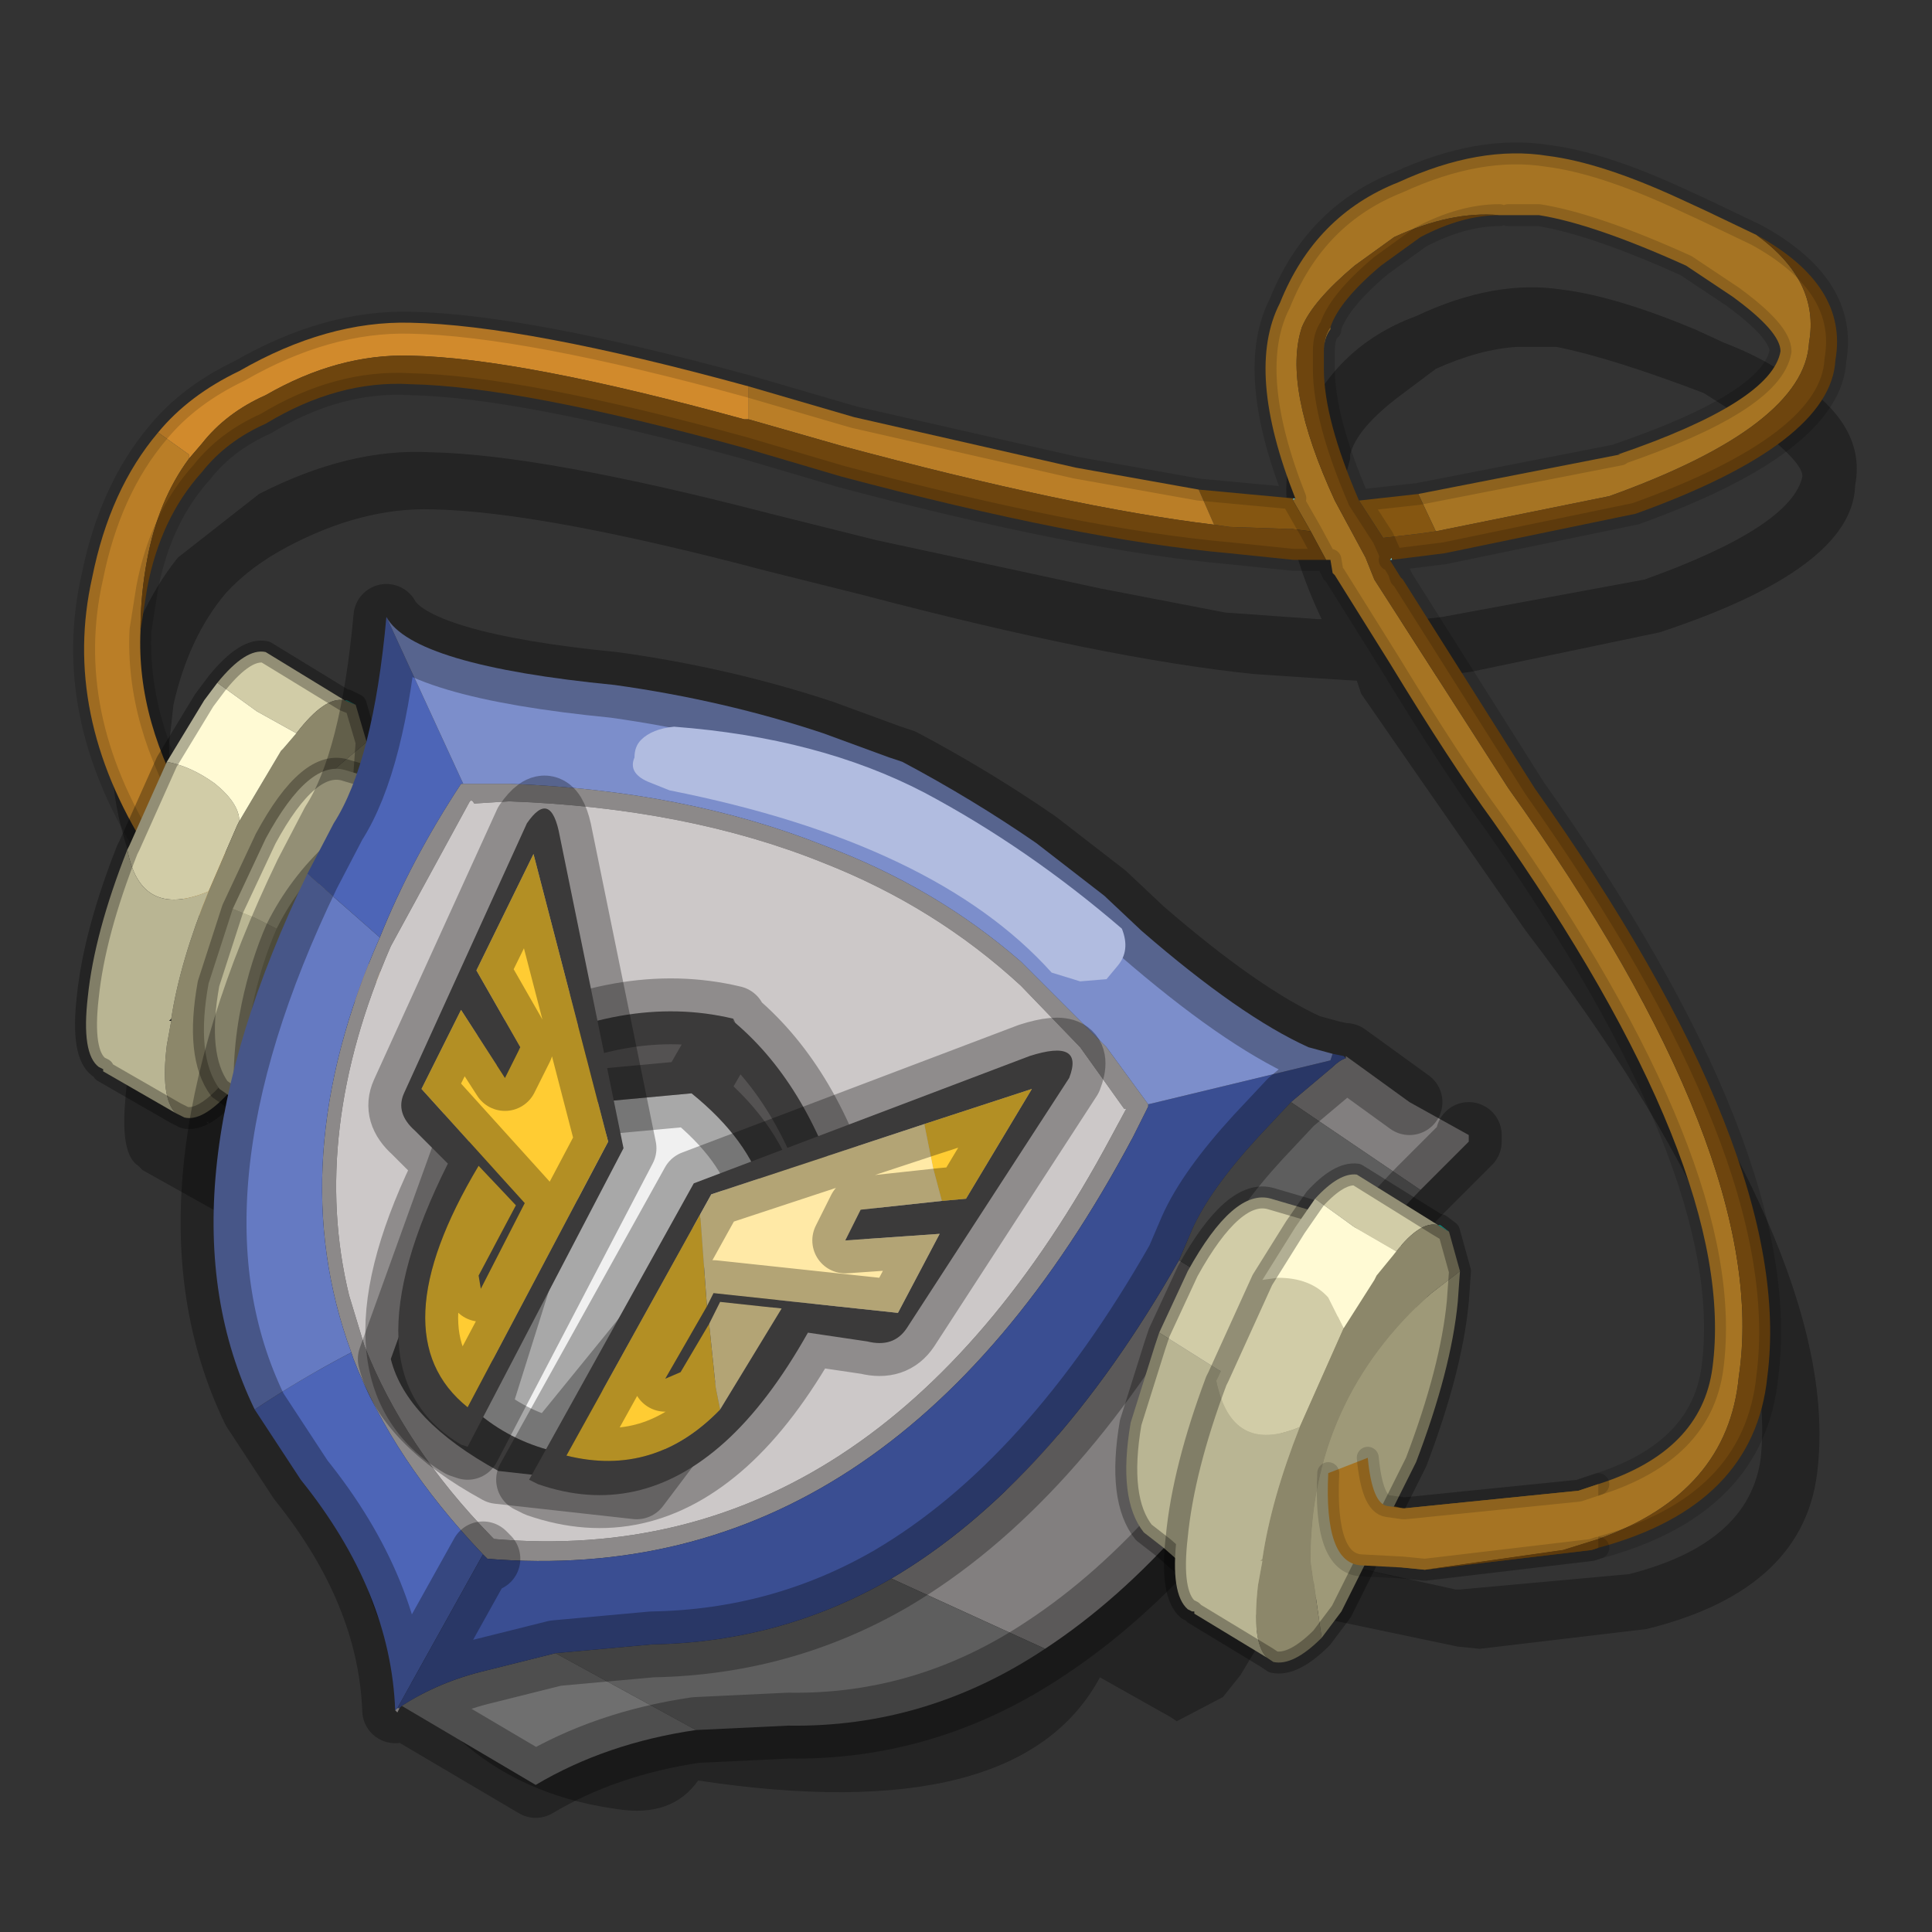 <?xml version="1.0" encoding="UTF-8" standalone="no"?>
<svg xmlns:xlink="http://www.w3.org/1999/xlink" height="440.0px" width="440.0px" xmlns="http://www.w3.org/2000/svg">
  <rect width="100%" height="100%" fill="#333333" stroke="none"/>
  <g transform="matrix(10.0, 0.0, 0.0, 10.0, 0.0, 0.0)">
    <use height="44.0" transform="matrix(1.0, 0.0, 0.0, 1.0, 0.0, 0.0)" width="44.0" xlink:href="#shape0"/>
  </g>
  <defs>
    <g id="shape0" transform="matrix(1.0, 0.0, 0.0, 1.0, 0.0, 0.0)">
      <path d="M44.0 44.0 L0.0 44.0 0.0 0.0 44.0 0.0 44.0 44.0" fill="#43adca" fill-opacity="0.0" fill-rule="evenodd" stroke="none"/>
      <path d="M30.9 15.5 L30.85 15.5 30.05 15.45 28.55 15.35 Q25.15 15.0 19.65 13.55 L17.45 13.0 Q12.35 11.65 9.85 11.6 8.25 11.55 6.55 12.45 5.7 12.9 5.15 13.5 4.3 14.5 3.95 16.05 L3.85 16.95 Q3.85 18.4 4.5 19.9 L5.3 18.6 5.6 18.2 Q6.2 17.4 6.6 17.5 L8.5 18.55 8.55 18.55 8.7 18.65 9.05 19.5 9.0 20.15 9.0 20.2 9.4 20.35 10.3 20.65 10.65 20.45 18.55 20.65 Q22.9 22.2 25.55 25.65 27.0 27.55 27.5 29.5 28.0 28.9 28.35 28.95 L30.2 30.05 30.25 30.05 30.45 30.15 Q30.7 30.35 30.75 31.0 L30.7 31.65 Q30.55 33.1 29.85 35.0 L29.75 35.45 33.15 36.2 33.25 36.2 37.1 35.85 Q39.85 35.15 40.1 33.2 40.55 28.8 34.75 21.2 L32.35 17.75 31.0 15.8 30.9 15.5 M39.9 9.65 L38.8 8.95 Q36.7 8.15 35.45 7.9 L35.35 7.9 34.85 7.9 34.75 7.9 34.55 7.9 Q33.7 7.95 32.7 8.4 L31.9 9.0 Q30.9 9.75 30.75 10.35 L30.75 10.45 30.6 11.0 30.6 11.25 Q30.65 12.35 31.55 14.2 L32.85 14.05 37.45 13.2 Q40.8 12.0 41.05 10.85 41.05 10.5 39.9 9.65 M39.25 7.8 Q39.9 8.05 40.4 8.35 42.55 9.5 42.25 11.05 42.2 12.95 37.8 14.4 L33.5 15.3 32.35 15.45 32.25 15.45 32.5 15.8 32.5 15.85 35.7 20.4 Q41.9 28.6 41.4 33.4 41.15 36.2 37.5 37.1 L33.7 37.55 33.2 37.5 29.15 36.65 28.25 38.15 27.85 38.65 26.8 39.2 26.65 39.1 25.05 38.2 Q23.2 41.65 15.9 40.55 15.3 41.4 14.05 41.2 9.35 40.55 8.1 35.2 6.85 29.85 6.5 27.5 L6.4 27.4 6.15 27.2 Q5.5 27.8 5.05 27.65 L4.95 27.6 3.25 26.65 3.2 26.6 3.15 26.55 Q2.75 26.3 2.85 25.1 2.95 23.65 3.6 21.8 L3.65 21.7 3.85 21.35 Q2.15 18.6 2.65 15.8 3.05 13.95 4.05 12.7 L5.9 11.25 Q7.95 10.2 9.8 10.3 12.35 10.35 17.55 11.7 L19.95 12.3 25.05 13.4 27.9 13.95 30.0 14.1 30.1 14.1 Q28.8 11.35 29.6 9.8 30.35 7.9 32.25 7.2 34.05 6.35 35.6 6.6 36.8 6.75 38.6 7.5 L39.25 7.8 M4.7 25.55 L4.75 25.6 4.75 25.55 4.7 25.55" fill="#000000" fill-opacity="0.302" fill-rule="evenodd" stroke="none"/>
      <path d="M29.5 11.35 L29.45 11.4 29.45 11.35 29.5 11.35 M31.7 12.7 L31.7 12.75 31.65 12.75 31.7 12.7" fill="#87f4ff" fill-rule="evenodd" stroke="none"/>
      <path d="M29.5 11.35 Q28.35 8.45 29.15 6.9 29.95 4.9 31.85 4.15 33.7 3.3 35.25 3.55 36.45 3.7 38.2 4.5 L38.85 4.8 40.0 5.35 Q41.45 6.4 41.2 7.8 41.1 9.7 36.65 11.3 L32.7 12.1 32.3 11.25 36.9 10.35 36.85 10.35 Q40.35 9.15 40.55 8.0 40.55 7.55 39.45 6.75 L38.4 6.05 Q36.3 5.1 35.05 4.9 L34.95 4.9 34.45 4.9 34.35 4.9 34.15 4.9 Q33.05 4.8 31.75 5.4 L30.85 6.05 Q29.9 6.85 29.65 7.45 29.2 8.8 30.4 11.4 L31.1 12.7 31.3 13.2 34.35 17.95 Q40.35 26.35 39.6 31.35 39.35 34.0 36.4 35.05 L35.6 35.3 32.45 35.75 31.95 35.7 28.1 34.8 26.85 34.45 24.2 33.9 25.05 32.65 27.15 33.15 28.1 33.45 31.95 34.35 32.0 34.35 35.95 33.95 36.4 33.8 Q38.75 33.05 39.0 31.15 39.6 26.65 34.0 18.7 33.05 17.4 31.65 15.1 L30.4 13.1 30.35 13.05 30.3 12.75 30.2 12.75 29.85 12.1 29.45 11.4 29.5 11.35 M30.3 7.45 L30.3 7.5 Q30.15 7.7 30.15 8.0 30.15 7.65 30.3 7.45" fill="#a67423" fill-rule="evenodd" stroke="none"/>
      <path d="M29.45 11.4 L29.85 12.1 29.45 12.05 28.0 12.0 27.65 11.95 27.3 11.15 29.45 11.35 29.45 11.4 M25.05 32.65 L24.2 33.9 23.6 33.85 22.1 34.05 21.65 33.95 21.35 33.55 Q21.2 33.3 21.35 33.1 21.4 32.8 21.7 32.75 L25.05 32.65 M32.3 11.25 L32.7 12.1 32.35 12.15 31.5 12.25 30.95 11.4 32.3 11.25" fill="#855611" fill-rule="evenodd" stroke="none"/>
      <path d="M27.3 11.15 L27.65 11.95 Q24.35 11.55 19.15 10.15 L17.05 9.55 17.05 9.05 17.05 8.8 19.45 9.5 24.5 10.65 27.3 11.15 M3.6 9.85 L4.3 10.35 4.3 10.45 Q3.6 11.4 3.35 12.75 3.2 13.55 3.2 14.35 3.1 16.45 4.4 18.6 4.95 19.4 6.85 20.85 L8.75 22.2 7.75 23.1 Q4.65 21.5 3.35 19.35 1.4 16.25 2.1 13.15 2.5 11.15 3.6 9.85" fill="#ba7e27" fill-rule="evenodd" stroke="none"/>
      <path d="M17.05 8.8 L17.05 9.05 17.05 9.55 16.95 9.55 Q11.85 8.15 9.35 8.1 7.7 8.05 6.05 9.0 5.15 9.4 4.6 10.1 L4.3 10.45 4.3 10.35 3.6 9.85 Q4.3 9.0 5.45 8.45 7.45 7.3 9.35 7.35 11.95 7.4 17.05 8.8" fill="#d18a2c" fill-rule="evenodd" stroke="none"/>
      <path d="M29.85 12.1 L30.2 12.75 29.45 12.75 28.0 12.6 Q24.6 12.3 19.15 10.85 L16.95 10.2 Q11.85 8.8 9.35 8.75 7.7 8.65 6.05 9.65 5.15 10.05 4.6 10.75 3.65 11.8 3.35 13.4 L3.2 14.35 Q3.2 13.55 3.35 12.75 3.6 11.4 4.3 10.45 L4.6 10.1 Q5.15 9.4 6.05 9.0 7.7 8.05 9.35 8.1 11.85 8.15 16.95 9.55 L17.05 9.55 19.15 10.15 Q24.35 11.55 27.65 11.95 L28.0 12.0 29.45 12.05 29.85 12.1 M32.45 35.75 L35.6 35.3 36.4 35.05 Q39.35 34.0 39.6 31.35 40.35 26.35 34.35 17.95 L31.3 13.2 31.1 12.7 30.4 11.4 Q29.2 8.8 29.65 7.45 29.9 6.85 30.85 6.05 L31.75 5.4 Q33.05 4.8 34.15 4.9 33.3 4.9 32.35 5.4 L31.45 6.05 Q30.5 6.85 30.3 7.45 30.15 7.65 30.15 8.0 L30.15 8.05 30.15 8.15 30.15 8.4 Q30.15 9.55 30.95 11.4 L31.5 12.25 32.35 12.15 32.7 12.1 36.65 11.3 Q41.1 9.7 41.2 7.8 41.45 6.4 40.0 5.35 42.1 6.5 41.8 8.2 41.7 10.1 37.25 11.7 L32.9 12.6 31.7 12.75 31.7 12.7 31.5 12.25 31.7 12.7 31.65 12.75 31.9 13.15 31.95 13.2 34.95 17.95 Q40.9 26.35 40.25 31.35 39.95 34.3 36.4 35.25 L36.25 35.3 32.45 35.75" fill="#6e450e" fill-rule="evenodd" stroke="none"/>
      <path d="M40.0 5.35 L38.85 4.8 38.2 4.5 Q36.45 3.7 35.25 3.55 33.7 3.3 31.85 4.15 29.95 4.9 29.15 6.9 28.35 8.45 29.5 11.35 L29.45 11.35 27.3 11.15 24.5 10.65 19.45 9.5 17.05 8.8 Q11.95 7.4 9.35 7.35 7.45 7.3 5.45 8.45 4.3 9.0 3.6 9.85 M29.45 11.4 L29.85 12.1 30.2 12.75 30.3 12.75 30.35 13.05 30.4 13.1 31.65 15.1 Q33.05 17.4 34.0 18.7 39.6 26.65 39.0 31.15 38.75 33.05 36.4 33.8 L35.95 33.95 32.0 34.35 31.95 34.35 28.1 33.45 27.15 33.15 25.05 32.65 21.7 32.75 Q21.4 32.8 21.35 33.1 21.2 33.3 21.35 33.55 L21.65 33.95 22.1 34.05 23.6 33.85 24.2 33.9 26.85 34.45 28.1 34.8 31.95 35.7 32.45 35.75 M34.35 4.9 L34.45 4.9 34.95 4.9 35.05 4.9 Q36.3 5.1 38.4 6.05 L39.45 6.75 Q40.55 7.55 40.55 8.0 40.35 9.15 36.85 10.35 L36.9 10.35 32.3 11.25 M40.0 5.35 Q42.1 6.5 41.8 8.2 41.7 10.1 37.25 11.7 L32.9 12.6 31.7 12.75 31.85 13.0 31.95 13.2 34.95 17.95 Q40.9 26.35 40.25 31.35 39.95 34.3 36.4 35.25 L36.25 35.3 32.45 35.75 M34.15 4.9 Q33.3 4.9 32.35 5.4 L31.45 6.05 Q30.5 6.85 30.3 7.45 L30.3 7.5 M30.15 8.0 L30.15 8.05 30.15 8.15 30.15 8.4 Q30.15 9.55 30.95 11.4 L32.3 11.25 M30.15 8.0 Q30.15 7.65 30.3 7.45 M29.45 11.35 L29.45 11.4 M31.5 12.25 L30.95 11.4 M31.5 12.25 L31.7 12.7 31.7 12.75 31.65 12.75 M31.9 13.15 L31.85 13.0 M31.95 13.2 L31.9 13.15 M3.2 14.35 L3.35 13.4 Q3.65 11.8 4.6 10.75 5.15 10.05 6.05 9.65 7.7 8.65 9.35 8.75 11.85 8.8 16.95 10.2 L19.15 10.85 Q24.6 12.3 28.0 12.6 L29.45 12.75 30.2 12.75 30.35 13.05 M3.2 14.35 Q3.1 16.45 4.4 18.6 4.95 19.4 6.85 20.85 L8.75 22.2 7.75 23.1 Q4.65 21.5 3.35 19.35 1.4 16.25 2.1 13.15 2.5 11.15 3.6 9.85" fill="none" stroke="#000000" stroke-linecap="round" stroke-linejoin="round" stroke-opacity="0.153" stroke-width="0.5"/>
      <path d="M2.9 19.35 L2.95 19.25 3.8 17.35 Q4.35 17.45 4.9 17.85 5.45 18.3 5.45 18.7 L5.4 18.8 4.75 20.3 Q3.2 20.95 2.9 19.35 M4.95 15.55 Q5.6 14.75 6.05 14.85 L7.85 15.95 Q7.4 15.85 6.75 16.7 L5.85 16.2 4.95 15.55" fill="#d1cca7" fill-rule="evenodd" stroke="none"/>
      <path d="M8.1 16.05 L8.35 16.9 7.7 17.45 Q5.0 19.75 5.0 23.25 L5.2 24.9 Q4.6 25.55 4.2 25.45 L4.0 25.35 Q3.65 25.0 3.8 23.8 L3.9 23.25 3.9 23.2 Q4.1 21.9 4.75 20.3 L5.4 18.8 5.45 18.7 6.4 17.1 6.45 17.05 6.75 16.7 Q7.4 15.85 7.85 15.95 L8.1 16.05" fill="#8c876a" fill-rule="evenodd" stroke="none"/>
      <path d="M7.85 15.95 L7.9 15.95 8.1 16.05 7.85 15.95" fill="#11ccb9" fill-rule="evenodd" stroke="none"/>
      <path d="M4.0 25.35 L2.35 24.4 2.35 24.35 2.25 24.3 Q1.85 24.0 2.0 22.7 2.15 21.25 2.9 19.35 3.2 20.95 4.75 20.3 4.1 21.9 3.9 23.2 L3.85 23.25 3.9 23.25 3.8 23.8 Q3.65 25.0 4.0 25.35" fill="#b9b593" fill-rule="evenodd" stroke="none"/>
      <path d="M8.35 16.9 L8.3 17.6 Q8.1 19.1 7.35 21.1 L5.65 24.35 5.2 24.9 5.0 23.25 Q5.0 19.75 7.7 17.45 L8.35 16.9" fill="#9e9978" fill-rule="evenodd" stroke="none"/>
      <path d="M3.8 17.35 L4.65 15.95 4.95 15.55 5.85 16.2 6.75 16.7 6.45 17.05 6.4 17.1 5.45 18.7 Q5.45 18.3 4.9 17.85 4.35 17.45 3.8 17.35" fill="#fffad4" fill-rule="evenodd" stroke="none"/>
      <path d="M7.85 15.95 L7.9 15.95 8.1 16.05 8.35 16.9 8.3 17.6 Q8.1 19.1 7.35 21.1 L5.65 24.35 5.2 24.9 Q4.6 25.55 4.2 25.45 L4.0 25.35 2.35 24.4 2.35 24.35 2.25 24.3 Q1.85 24.0 2.0 22.7 2.15 21.25 2.9 19.35 L2.95 19.25 3.8 17.35 4.65 15.95 4.95 15.55 Q5.6 14.75 6.05 14.85 L7.85 15.95 M8.1 16.05 L7.85 15.95 Z" fill="none" stroke="#000000" stroke-linecap="round" stroke-linejoin="round" stroke-opacity="0.302" stroke-width="0.5"/>
      <path d="M5.3 20.7 L6.05 19.1 Q7.05 17.25 7.9 17.55 L8.75 17.8 9.6 18.1 Q7.3 19.15 6.3 21.15 L5.8 20.9 5.3 20.7" fill="#d1cca7" fill-rule="evenodd" stroke="none"/>
      <path d="M6.3 21.15 Q5.95 21.95 5.75 22.9 5.5 24.1 5.6 25.25 L5.5 25.15 5.0 24.8 Q4.45 24.05 4.75 22.4 L5.3 20.7 5.8 20.9 6.3 21.15" fill="#b9b593" fill-rule="evenodd" stroke="none"/>
      <path d="M5.3 20.7 L6.05 19.1 Q7.05 17.25 7.9 17.55 L8.75 17.8 9.6 18.1 Q7.3 19.15 6.3 21.15 5.95 21.95 5.75 22.9 5.5 24.1 5.6 25.25 L5.5 25.15 5.0 24.8 Q4.45 24.05 4.75 22.4 L5.3 20.7 Z" fill="none" stroke="#000000" stroke-linecap="round" stroke-linejoin="round" stroke-opacity="0.302" stroke-width="0.5"/>
      <path d="M9.1 38.9 L9.05 39.0 9.0 38.95 9.05 38.9 9.1 38.9" fill="#b3afaf" fill-rule="evenodd" stroke="none"/>
      <path d="M10.55 17.85 L11.6 17.85 Q15.6 18.0 18.75 19.25 21.3 20.2 23.25 21.9 L25.2 23.85 26.15 25.15 26.15 25.2 25.8 25.9 Q20.3 36.25 11.1 35.5 L11.0 35.4 Q8.95 33.25 8.05 30.95 L8.0 30.8 Q6.4 26.45 8.65 21.35 9.35 19.6 10.5 17.85 L10.55 17.85 M24.6 23.85 L23.25 22.45 Q21.3 20.65 18.75 19.65 15.65 18.4 11.6 18.25 L10.8 18.3 Q10.75 18.2 10.7 18.25 L8.9 21.55 Q7.05 25.8 7.95 29.5 L8.3 30.65 Q9.2 32.95 11.2 35.0 L11.25 35.05 Q20.0 35.8 25.3 25.9 L25.65 25.25 25.6 25.25 24.6 23.85" fill="#8c8989" fill-rule="evenodd" stroke="none"/>
      <path d="M24.6 23.85 L25.6 25.25 25.65 25.25 25.3 25.9 Q20.0 35.8 11.25 35.05 L11.2 35.0 Q9.2 32.95 8.3 30.65 L7.95 29.5 Q7.05 25.8 8.9 21.55 L10.7 18.25 Q10.75 18.2 10.8 18.3 L11.6 18.25 Q15.65 18.4 18.75 19.65 21.3 20.65 23.25 22.45 L24.6 23.85" fill="#ccc8c8" fill-rule="evenodd" stroke="none"/>
      <path d="M30.65 24.05 L32.1 25.1 33.45 25.85 33.45 26.0 32.35 27.1 29.4 25.1 30.35 24.3 Q30.5 24.15 30.65 24.1 L30.65 24.05 M29.9 30.6 Q27.15 35.35 23.8 37.55 L20.3 35.95 Q23.95 33.8 26.85 28.7 L29.9 30.6" fill="#827f7f" fill-rule="evenodd" stroke="none"/>
      <path d="M32.35 27.1 Q30.8 28.7 30.25 29.85 L29.9 30.6 26.85 28.7 27.15 28.0 Q27.55 27.1 28.65 25.9 L29.4 25.1 32.35 27.1 M23.8 37.55 Q21.1 39.35 17.95 39.3 L15.85 39.4 12.65 37.65 14.85 37.45 Q17.8 37.4 20.3 35.95 L23.8 37.55" fill="#5e5e5e" fill-rule="evenodd" stroke="none"/>
      <path d="M10.5 17.85 L10.55 17.85 10.5 17.85" fill="#c7c3c3" fill-rule="evenodd" stroke="none"/>
      <path d="M15.85 39.4 Q13.8 39.7 12.2 40.65 L9.15 38.85 Q10.0 38.3 11.05 38.05 L12.65 37.65 15.85 39.4" fill="#6f6f6f" fill-rule="evenodd" stroke="none"/>
      <path d="M8.8 14.05 L10.55 17.85 10.5 17.85 Q9.35 19.6 8.65 21.35 L7.0 19.9 7.6 18.75 Q8.5 17.35 8.8 14.05 M9.0 38.95 Q8.9 36.25 6.85 33.7 L5.8 32.1 Q6.85 31.4 8.0 30.8 L8.05 30.95 Q8.95 33.25 11.0 35.4 L9.05 38.9 9.0 38.95" fill="#4d65b7" fill-rule="evenodd" stroke="none"/>
      <path d="M26.15 25.15 L30.3 24.15 30.35 24.0 30.6 24.05 30.65 24.1 Q30.5 24.15 30.35 24.3 L29.4 25.1 28.65 25.9 Q27.55 27.1 27.15 28.0 L26.85 28.7 Q23.95 33.8 20.3 35.95 17.8 37.4 14.85 37.45 L12.65 37.65 11.05 38.05 Q10.0 38.3 9.15 38.85 L9.1 38.9 9.05 38.9 11.0 35.4 11.1 35.5 Q20.3 36.25 25.8 25.9 L26.15 25.2 26.15 25.15" fill="#3a4e92" fill-rule="evenodd" stroke="none"/>
      <path d="M5.8 32.1 Q3.45 27.25 7.0 19.9 L8.65 21.35 Q6.4 26.45 8.0 30.8 6.85 31.4 5.8 32.1" fill="#657ac2" fill-rule="evenodd" stroke="none"/>
      <path d="M8.8 14.05 Q9.4 15.15 14.0 15.6 16.5 15.95 18.75 16.7 L20.25 17.25 20.55 17.35 Q22.15 18.2 23.6 19.2 L25.15 20.4 26.0 21.2 Q28.25 23.15 29.8 23.85 L30.35 24.0 30.3 24.15 26.15 25.15 25.2 23.85 23.25 21.9 Q21.3 20.2 18.75 19.25 15.6 18.0 11.6 17.85 L10.55 17.85 8.8 14.05" fill="#7c8ecb" fill-rule="evenodd" stroke="none"/>
      <path d="M30.35 24.0 L29.8 23.85 Q28.25 23.15 26.0 21.2 L25.15 20.4 23.6 19.2 Q22.15 18.2 20.55 17.35 L20.25 17.25 18.75 16.7 Q16.5 15.95 14.0 15.6 9.4 15.15 8.8 14.05 M30.35 24.0 L30.6 24.05 30.65 24.05 32.1 25.1 M33.45 25.85 L33.45 26.0 32.35 27.1 Q30.8 28.7 30.25 29.85 L29.9 30.6 Q27.15 35.35 23.8 37.55 21.1 39.35 17.95 39.3 L15.85 39.4 Q13.8 39.7 12.2 40.65 L9.15 38.85 9.1 38.9 M9.0 38.95 Q8.9 36.25 6.85 33.7 L5.8 32.1 Q3.45 27.25 7.0 19.9 L7.6 18.75 Q8.5 17.35 8.8 14.05 M30.65 24.05 L30.65 24.1 Q30.5 24.15 30.35 24.3 L29.4 25.1 M11.1 35.5 L11.0 35.4 9.05 38.9 9.0 38.95 M9.15 38.85 Q10.0 38.3 11.05 38.05 L12.65 37.65 14.85 37.45 Q17.8 37.4 20.3 35.95 23.95 33.8 26.85 28.7 L27.15 28.0 Q27.55 27.1 28.65 25.9 L29.4 25.1" fill="none" stroke="#000000" stroke-linecap="round" stroke-linejoin="round" stroke-opacity="0.298" stroke-width="1.5"/>
      <path d="M16.75 23.3 L16.7 23.2 16.75 23.3" fill="#8c8989" fill-rule="evenodd" stroke="none"/>
      <path d="M15.75 24.9 Q17.05 25.95 17.4 27.15 L12.6 33.05 Q11.6 32.8 10.85 32.15 L13.05 25.15 15.75 24.9" fill="#f0f0f0" fill-rule="evenodd" stroke="none"/>
      <path d="M16.75 23.3 L16.7 23.25 16.7 23.2 16.75 23.3" fill="#666464" fill-rule="evenodd" stroke="none"/>
      <path d="M16.7 23.25 L16.75 23.3 Q18.45 24.75 19.25 27.55 L14.5 33.85 11.35 33.5 Q9.25 32.35 8.9 30.95 L11.35 24.15 Q14.2 22.6 16.7 23.2 L16.7 23.25 15.75 24.9 13.05 25.15 10.85 32.15 Q11.6 32.8 12.6 33.05 L17.4 27.15 Q17.05 25.95 15.75 24.9 L16.7 23.25" fill="#545252" fill-rule="evenodd" stroke="none"/>
      <path d="M16.7 23.2 L16.7 23.25 15.75 24.9 Q17.05 25.95 17.4 27.15 L12.6 33.05 Q11.6 32.8 10.85 32.15 L13.05 25.15 15.75 24.9 M16.7 23.2 L16.75 23.3 Q18.45 24.75 19.25 27.55 L14.5 33.85 11.35 33.5 Q9.25 32.35 8.9 30.95 L11.35 24.15 Q14.2 22.6 16.7 23.2 Z" fill="none" stroke="#000000" stroke-linecap="round" stroke-linejoin="round" stroke-opacity="0.298" stroke-width="1.5"/>
      <path d="M11.5 24.55 L10.5 23.0 9.6 24.8 11.95 27.4 10.95 29.35 10.9 29.05 11.75 27.45 10.9 26.55 Q8.6 30.4 10.65 32.05 L13.85 26.0 12.15 19.45 10.85 22.1 11.85 23.85 11.5 24.55 M12.75 19.05 L14.2 26.15 10.65 32.95 10.5 32.9 Q7.8 31.3 10.2 26.5 L9.45 25.75 Q9.0 25.35 9.2 24.9 L12.0 18.75 Q12.55 17.95 12.75 19.05" fill="#545252" fill-rule="evenodd" stroke="none"/>
      <path d="M11.5 24.55 L11.85 23.85 10.85 22.1 12.15 19.45 13.85 26.0 10.65 32.05 Q8.6 30.4 10.9 26.55 L11.75 27.45 10.9 29.05 10.95 29.35 11.95 27.4 9.6 24.8 10.5 23.0 11.5 24.55" fill="#ffcc33" fill-rule="evenodd" stroke="none"/>
      <path d="M11.5 24.55 L11.85 23.85 10.85 22.1 12.15 19.45 13.85 26.0 10.65 32.05 Q8.6 30.4 10.9 26.55 L11.75 27.45 10.9 29.05 10.95 29.35 11.95 27.4 9.6 24.8 10.5 23.0 11.5 24.55 M12.75 19.05 L14.2 26.15 10.65 32.95 10.5 32.9 Q7.8 31.3 10.2 26.5 L9.45 25.75 Q9.0 25.35 9.2 24.9 L12.0 18.75 Q12.55 17.95 12.75 19.05" fill="none" stroke="#000000" stroke-linecap="round" stroke-linejoin="round" stroke-opacity="0.298" stroke-width="1.5"/>
      <path d="M23.45 24.05 Q24.7 23.65 24.35 24.55 L20.65 30.25 Q20.35 30.7 19.75 30.55 L18.4 30.35 Q17.5 31.95 16.5 32.85 14.55 34.6 12.25 33.8 L12.05 33.7 15.8 26.95 23.45 24.05 M16.4 32.1 L17.8 29.8 16.4 29.65 16.15 30.15 15.5 31.25 15.15 31.4 16.1 29.75 16.25 29.45 20.45 29.9 21.4 28.1 19.25 28.25 19.6 27.55 21.45 27.35 22.0 27.3 23.5 24.8 21.05 25.6 16.2 27.2 15.95 27.65 12.9 33.15 Q14.9 33.65 16.4 32.1" fill="#545252" fill-rule="evenodd" stroke="none"/>
      <path d="M16.15 30.15 L16.3 31.6 16.4 32.1 Q14.9 33.65 12.9 33.15 L15.95 27.65 15.95 27.7 16.1 29.75 15.15 31.4 15.5 31.25 16.15 30.15 M21.05 25.6 L23.5 24.8 22.0 27.3 21.45 27.35 21.25 26.6 21.05 25.6" fill="#ffcc33" fill-rule="evenodd" stroke="none"/>
      <path d="M16.15 30.15 L16.4 29.65 17.8 29.8 16.4 32.1 16.3 31.6 16.15 30.15 M15.95 27.65 L16.2 27.2 21.05 25.6 21.25 26.6 21.45 27.35 19.6 27.55 19.25 28.25 21.4 28.1 20.45 29.9 16.25 29.45 16.1 29.75 15.95 27.7 15.95 27.65" fill="#ffe9a6" fill-rule="evenodd" stroke="none"/>
      <path d="M23.45 24.05 L15.8 26.95 12.05 33.7 12.25 33.8 Q14.55 34.6 16.5 32.85 17.5 31.95 18.4 30.35 L19.75 30.55 Q20.35 30.7 20.65 30.25 L24.35 24.55 Q24.7 23.65 23.45 24.05 M16.4 32.1 L17.8 29.8 16.4 29.65 16.15 30.15 M16.4 32.1 Q14.9 33.65 12.9 33.15 L15.95 27.65 16.2 27.2 21.05 25.6 23.5 24.8 22.0 27.3 21.45 27.35 19.6 27.55 19.25 28.25 21.4 28.1 20.45 29.9 16.25 29.45 16.1 29.75 15.15 31.4 15.5 31.25 16.15 30.15" fill="none" stroke="#000000" stroke-linecap="round" stroke-linejoin="round" stroke-opacity="0.298" stroke-width="1.5"/>
      <path d="M25.45 22.0 L25.2 22.3 24.6 22.35 23.95 22.15 Q21.3 19.2 15.25 18.0 L14.75 17.8 Q14.3 17.6 14.45 17.25 14.45 17.0 14.6 16.85 14.85 16.6 15.35 16.55 18.65 16.8 21.05 18.05 23.4 19.3 25.55 21.15 25.75 21.65 25.45 22.0" fill="#b1bce0" fill-rule="evenodd" stroke="none"/>
      <path d="M29.45 32.0 Q30.05 30.55 30.8 29.5 L30.85 29.45 Q31.55 28.4 32.0 28.4 L32.1 28.4 32.2 28.45 32.3 28.5 32.35 28.55 32.5 29.35 32.5 29.95 Q32.35 31.3 31.65 33.2 L30.1 36.2 29.7 36.75 29.0 37.25 28.85 37.25 28.75 37.25 28.65 37.15 28.6 37.1 Q28.3 36.75 28.45 35.7 L28.5 35.2 28.5 35.15 Q28.7 33.95 29.25 32.45 L29.45 32.0 M32.0 28.4 L32.2 28.45 32.35 28.55 32.2 28.45 32.0 28.4 M28.6 37.1 L28.85 37.25 28.6 37.1" fill="#9e9978" fill-rule="evenodd" stroke="none"/>
      <path d="M26.4 30.35 L27.05 28.95 Q28.1 27.05 28.95 27.3 L29.8 27.55 32.0 28.4 Q31.55 28.4 30.85 29.45 L30.8 29.5 Q30.05 30.55 29.45 32.0 L27.75 31.2 26.4 30.35" fill="#d1cca7" fill-rule="evenodd" stroke="none"/>
      <path d="M26.4 30.35 L27.75 31.2 29.45 32.0 29.25 32.45 Q28.7 33.95 28.5 35.15 L28.5 35.2 28.45 35.7 Q28.3 36.75 28.6 37.1 L26.5 35.25 26.05 34.9 Q25.45 34.15 25.75 32.4 L26.3 30.65 26.4 30.35" fill="#b9b593" fill-rule="evenodd" stroke="none"/>
      <path d="M32.0 28.4 L29.8 27.55 28.95 27.3 Q28.1 27.05 27.05 28.95 L26.4 30.35 M32.0 28.4 L32.1 28.4 32.2 28.45 32.3 28.5 32.35 28.55 32.5 29.35 32.5 29.95 Q32.35 31.3 31.65 33.2 L30.1 36.2 29.7 36.75 29.0 37.25 28.85 37.25 28.75 37.25 28.65 37.15 28.6 37.1 26.5 35.25 26.05 34.9 Q25.45 34.15 25.75 32.4 L26.3 30.65 26.4 30.35 M32.35 28.55 L32.2 28.45 32.0 28.4 M28.85 37.25 L28.6 37.1" fill="none" stroke="#000000" stroke-linecap="round" stroke-linejoin="round" stroke-opacity="0.302" stroke-width="0.5"/>
      <path d="M31.8 28.5 L30.85 27.95 29.95 27.3 Q30.5 26.7 30.9 26.75 L32.75 27.9 Q32.35 27.8 31.8 28.5 M28.75 29.15 L29.1 29.1 Q29.85 29.1 30.25 29.55 L30.6 30.25 29.6 32.5 Q28.05 33.15 27.7 31.45 L27.75 31.35 28.75 29.15" fill="#d1cca7" fill-rule="evenodd" stroke="none"/>
      <path d="M31.8 28.5 Q32.35 27.8 32.75 27.9 L33.0 28.05 33.25 28.95 32.6 29.45 Q29.85 31.9 29.85 35.55 L30.1 37.3 Q29.45 37.95 29.0 37.85 L28.85 37.75 Q28.5 37.4 28.65 36.1 L28.75 35.55 28.75 35.5 Q28.95 34.15 29.6 32.5 L30.6 30.25 31.3 29.15 31.35 29.05 31.8 28.5" fill="#8c876a" fill-rule="evenodd" stroke="none"/>
      <path d="M33.0 28.05 L32.75 27.9 32.8 27.9 33.0 28.05" fill="#11ccb9" fill-rule="evenodd" stroke="none"/>
      <path d="M28.85 37.75 L27.2 36.75 27.2 36.7 27.15 36.7 27.05 36.65 Q26.65 36.3 26.8 35.0 26.95 33.45 27.7 31.45 28.05 33.15 29.6 32.5 28.95 34.15 28.75 35.5 L28.7 35.55 28.75 35.55 28.65 36.1 Q28.5 37.4 28.85 37.75" fill="#b9b593" fill-rule="evenodd" stroke="none"/>
      <path d="M33.25 28.95 L33.2 29.65 Q33.05 31.2 32.25 33.3 L30.55 36.7 30.1 37.3 29.85 35.55 Q29.85 31.9 32.6 29.45 L33.25 28.95" fill="#9e9978" fill-rule="evenodd" stroke="none"/>
      <path d="M29.95 27.3 L30.85 27.95 31.8 28.5 31.35 29.05 31.3 29.15 30.6 30.25 30.25 29.55 Q29.85 29.1 29.1 29.1 L28.75 29.15 29.5 27.95 29.95 27.3" fill="#fffad4" fill-rule="evenodd" stroke="none"/>
      <path d="M32.75 27.9 L30.9 26.75 Q30.5 26.7 29.95 27.3 L29.5 27.95 28.75 29.15 M33.0 28.05 L32.75 27.9 32.8 27.9 33.0 28.05 33.25 28.95 33.2 29.65 Q33.05 31.2 32.25 33.3 L30.55 36.7 30.1 37.3 Q29.45 37.95 29.0 37.85 L28.85 37.75 27.2 36.75 27.15 36.7 27.05 36.65 Q26.65 36.3 26.8 35.0 26.95 33.45 27.7 31.45 L27.75 31.35 28.75 29.15" fill="none" stroke="#000000" stroke-linecap="round" stroke-linejoin="round" stroke-opacity="0.302" stroke-width="0.5"/>
      <path d="M31.15 33.2 Q31.25 34.25 31.6 34.3 L31.95 34.35 32.0 34.35 35.95 33.95 36.4 33.8 36.4 35.05 35.6 35.3 32.45 35.75 31.95 35.7 31.0 35.65 Q30.15 35.6 30.25 33.55 L31.15 33.2" fill="#a67423" fill-rule="evenodd" stroke="none"/>
      <path d="M32.45 35.75 L35.6 35.3 36.4 35.05 36.4 35.25 36.25 35.3 32.45 35.75" fill="#6e450e" fill-rule="evenodd" stroke="none"/>
      <path d="M36.4 33.8 L35.95 33.95 32.0 34.35 31.95 34.35 31.6 34.3 Q31.25 34.25 31.15 33.2 M30.25 33.55 Q30.15 35.6 31.0 35.65 L31.95 35.7 32.45 35.75 M36.4 35.25 L36.25 35.3 32.45 35.75" fill="none" stroke="#000000" stroke-linecap="round" stroke-linejoin="round" stroke-opacity="0.153" stroke-width="0.5"/>
    </g>
  </defs>
</svg>
